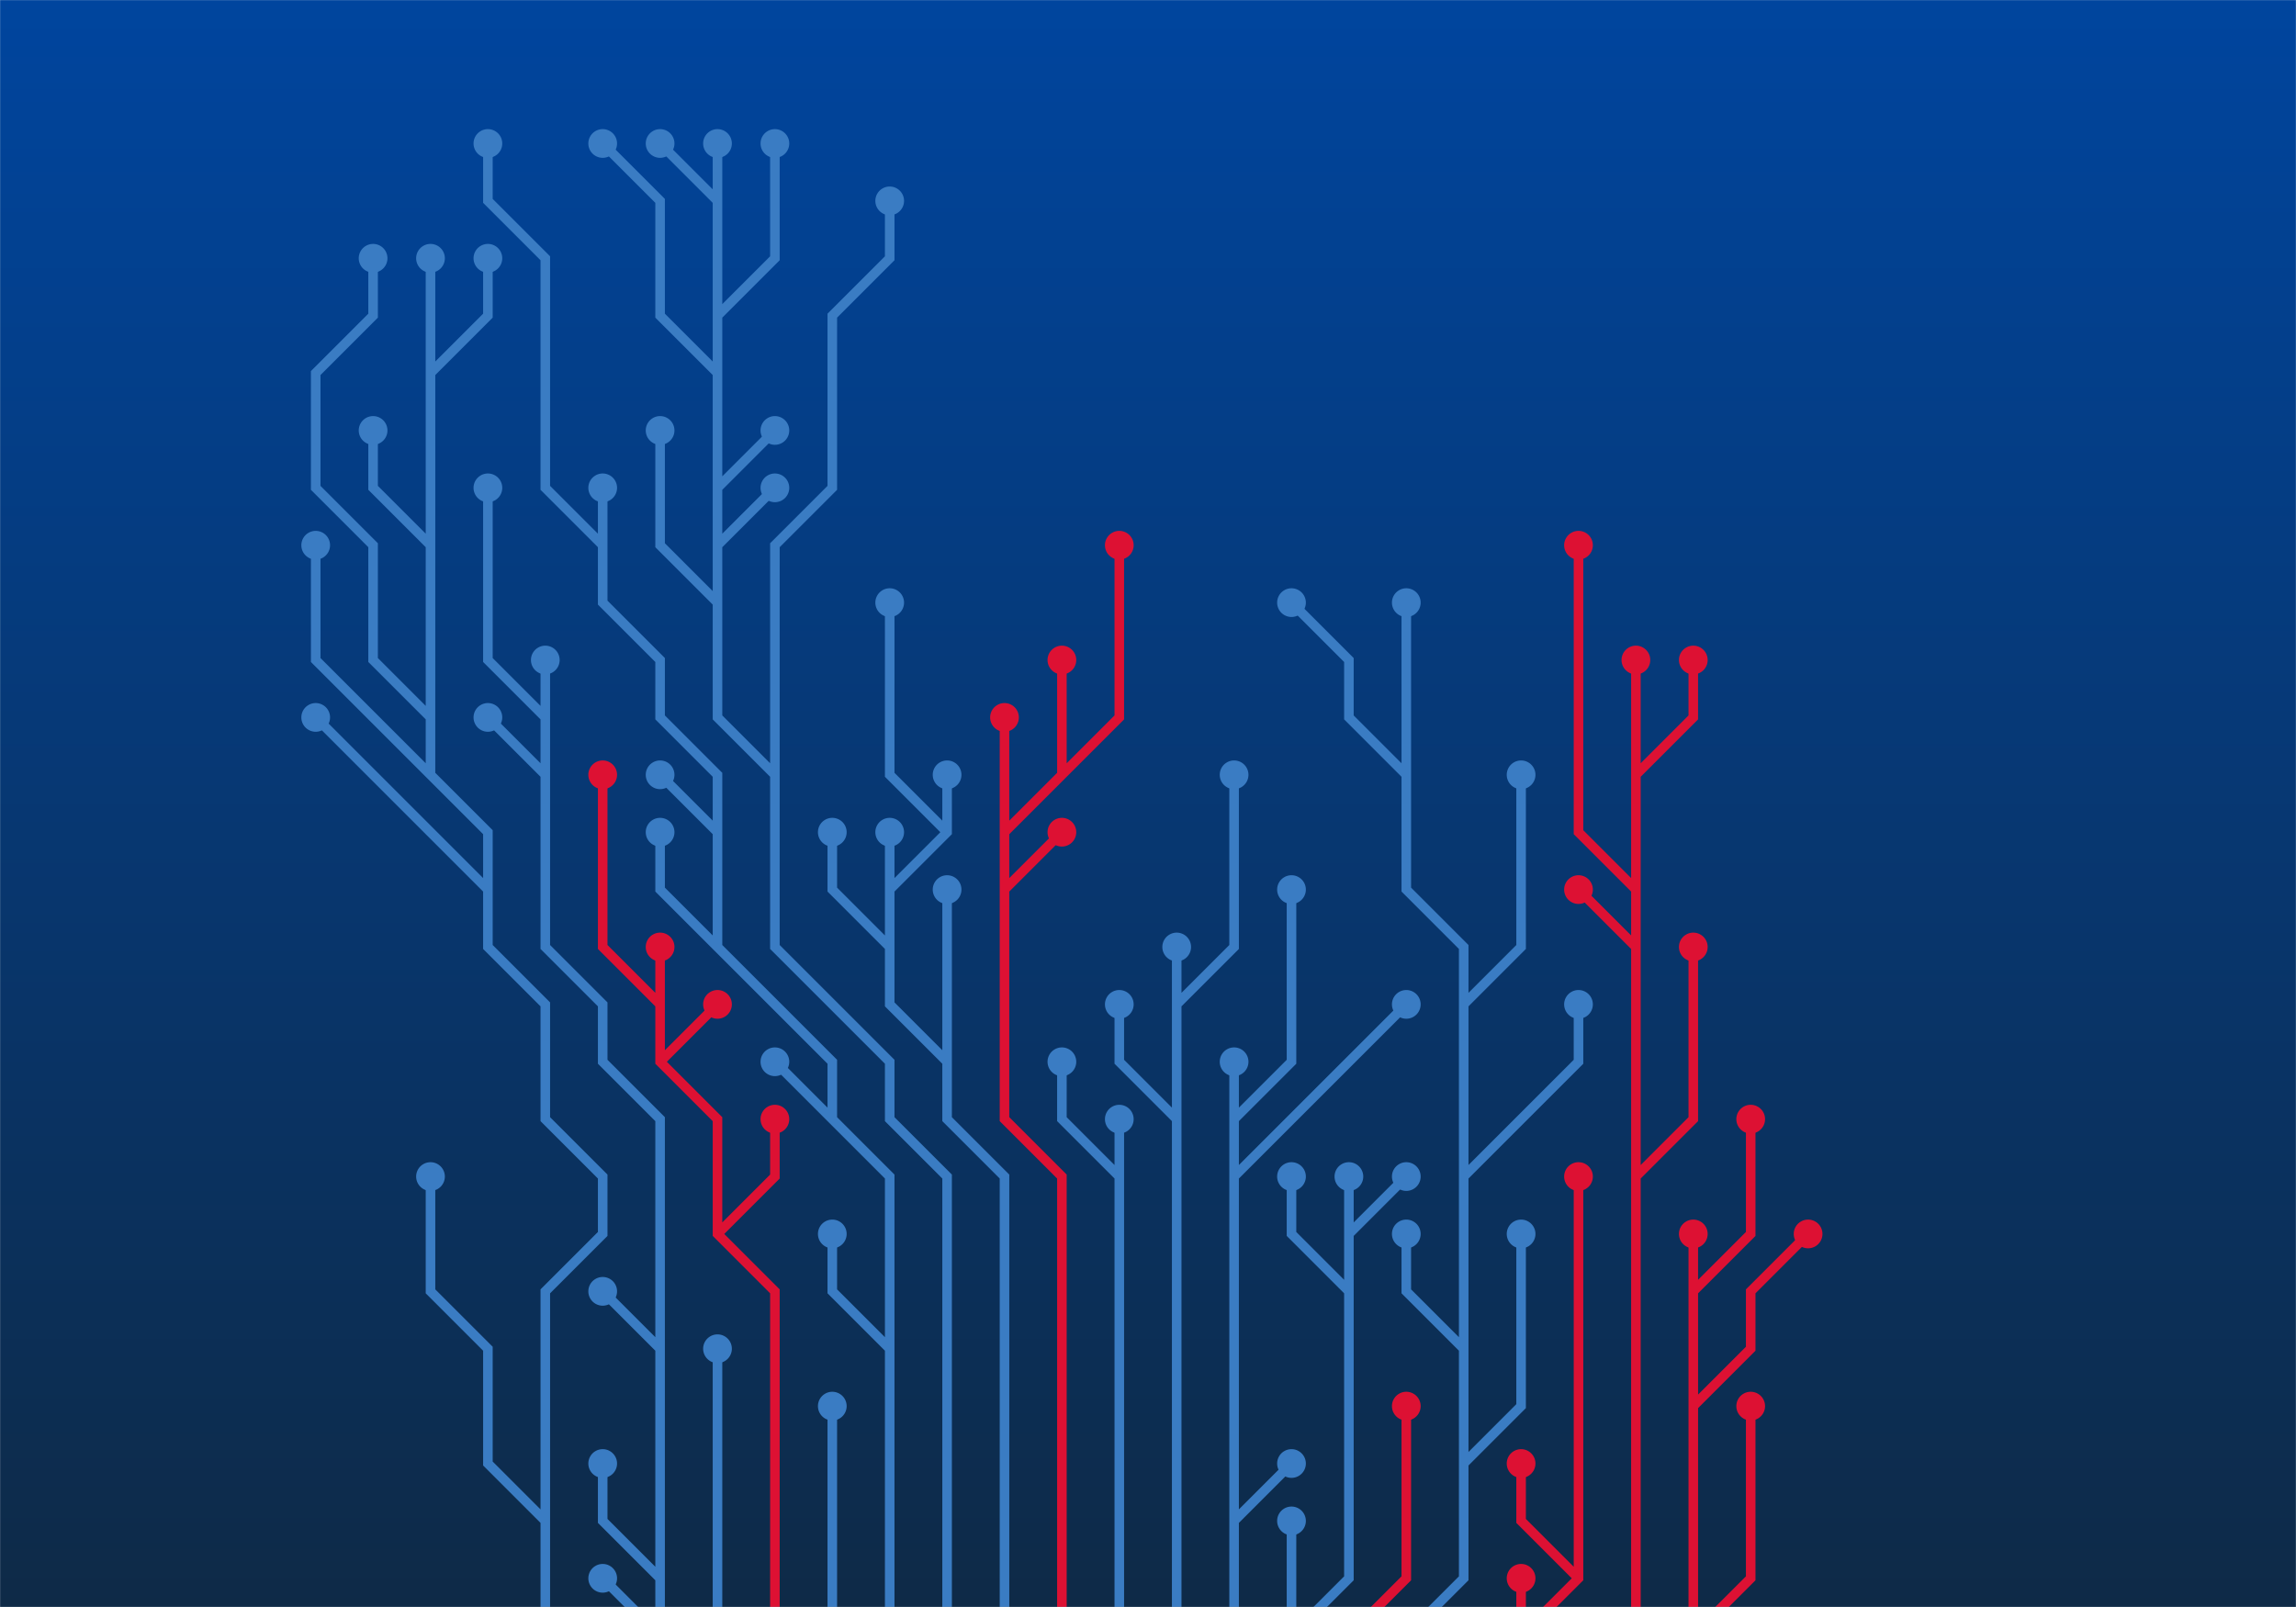 <svg xmlns="http://www.w3.org/2000/svg" version="1.1" xmlns:xlink="http://www.w3.org/1999/xlink" xmlns:svgjs="http://svgjs.dev/svgjs" width="2000" height="1400" preserveAspectRatio="none" viewBox="0 0 2000 1400"><g mask="url(&quot;#SvgjsMask1439&quot;)" fill="none"><rect width="2000" height="1400" x="0" y="0" fill="url(&quot;#SvgjsLinearGradient1440&quot;)"></rect><g mask="url(&quot;#SvgjsMask1441&quot;)"><path d="M1025 975L975 925L975 875M1025 875L1075 825L1075 775L1075 725L1075 675M1025 1475L1025 1425L1025 1375L1025 1325L1025 1275L1025 1225L1025 1175L1025 1125L1025 1075L1025 1025L1025 975L1025 925L1025 875L1025 825" stroke="#3a7cc3" stroke-width="8.33"></path><path d="M1012.5 825 a12.5 12.5 0 1 0 25 0 a12.5 12.5 0 1 0 -25 0zM962.5 875 a12.5 12.5 0 1 0 25 0 a12.5 12.5 0 1 0 -25 0zM1062.5 675 a12.5 12.5 0 1 0 25 0 a12.5 12.5 0 1 0 -25 0z" fill="#3a7cc3"></path><path d="M975 1025L975 975M975 1475L975 1425L975 1375L975 1325L975 1275L975 1225L975 1175L975 1125L975 1075L975 1025L925 975L925 925" stroke="#3a7cc3" stroke-width="8.33"></path><path d="M912.5 925 a12.5 12.5 0 1 0 25 0 a12.5 12.5 0 1 0 -25 0zM962.5 975 a12.5 12.5 0 1 0 25 0 a12.5 12.5 0 1 0 -25 0z" fill="#3a7cc3"></path><path d="M1075 975L1125 925L1125 875L1125 825L1125 775M1075 1025L1125 975L1175 925L1225 875M1075 1325L1125 1275M1075 1475L1075 1425L1075 1375L1075 1325L1075 1275L1075 1225L1075 1175L1075 1125L1075 1075L1075 1025L1075 975L1075 925" stroke="#3a7cc3" stroke-width="8.33"></path><path d="M1062.5 925 a12.5 12.5 0 1 0 25 0 a12.5 12.5 0 1 0 -25 0zM1112.5 775 a12.5 12.5 0 1 0 25 0 a12.5 12.5 0 1 0 -25 0zM1212.5 875 a12.5 12.5 0 1 0 25 0 a12.5 12.5 0 1 0 -25 0zM1112.5 1275 a12.5 12.5 0 1 0 25 0 a12.5 12.5 0 1 0 -25 0z" fill="#3a7cc3"></path><path d="M875 725L875 675L875 625M925 675L975 625L975 575L975 525L975 475M875 775L925 725M925 1475L925 1425L925 1375L925 1325L925 1275L925 1225L925 1175L925 1125L925 1075L925 1025L875 975L875 925L875 875L875 825L875 775L875 725L925 675L925 625L925 575" stroke="#dd1133" stroke-width="8.33"></path><path d="M912.5 575 a12.5 12.5 0 1 0 25 0 a12.5 12.5 0 1 0 -25 0zM862.5 625 a12.5 12.5 0 1 0 25 0 a12.5 12.5 0 1 0 -25 0zM962.5 475 a12.5 12.5 0 1 0 25 0 a12.5 12.5 0 1 0 -25 0zM912.5 725 a12.5 12.5 0 1 0 25 0 a12.5 12.5 0 1 0 -25 0z" fill="#dd1133"></path><path d="M1175 1125L1125 1075L1125 1025M1175 1075L1225 1025M1125 1425L1125 1375L1125 1325M1125 1475L1125 1425L1175 1375L1175 1325L1175 1275L1175 1225L1175 1175L1175 1125L1175 1075L1175 1025" stroke="#3a7cc3" stroke-width="8.33"></path><path d="M1162.5 1025 a12.5 12.5 0 1 0 25 0 a12.5 12.5 0 1 0 -25 0zM1112.5 1025 a12.5 12.5 0 1 0 25 0 a12.5 12.5 0 1 0 -25 0zM1212.5 1025 a12.5 12.5 0 1 0 25 0 a12.5 12.5 0 1 0 -25 0zM1112.5 1325 a12.5 12.5 0 1 0 25 0 a12.5 12.5 0 1 0 -25 0z" fill="#3a7cc3"></path><path d="M825 925L825 875L825 825L825 775M775 825L725 775L725 725M825 725L775 675L775 625L775 575L775 525M775 775L775 725M875 1475L875 1425L875 1375L875 1325L875 1275L875 1225L875 1175L875 1125L875 1075L875 1025L825 975L825 925L775 875L775 825L775 775L825 725L825 675" stroke="#3a7cc3" stroke-width="8.33"></path><path d="M812.5 675 a12.5 12.5 0 1 0 25 0 a12.5 12.5 0 1 0 -25 0zM812.5 775 a12.5 12.5 0 1 0 25 0 a12.5 12.5 0 1 0 -25 0zM712.5 725 a12.5 12.5 0 1 0 25 0 a12.5 12.5 0 1 0 -25 0zM762.5 525 a12.5 12.5 0 1 0 25 0 a12.5 12.5 0 1 0 -25 0zM762.5 725 a12.5 12.5 0 1 0 25 0 a12.5 12.5 0 1 0 -25 0z" fill="#3a7cc3"></path><path d="M1175 1475L1175 1425L1225 1375L1225 1325L1225 1275L1225 1225" stroke="#dd1133" stroke-width="8.33"></path><path d="M1212.5 1225 a12.5 12.5 0 1 0 25 0 a12.5 12.5 0 1 0 -25 0z" fill="#dd1133"></path><path d="M625 275L675 225L675 175L675 125M625 425L675 375M625 175L575 125M625 475L675 425M625 325L575 275L575 225L575 175L525 125M675 675L675 625L675 575L675 525L675 475L725 425L725 375L725 325L725 275L775 225L775 175M625 525L575 475L575 425L575 375M825 1475L825 1425L825 1375L825 1325L825 1275L825 1225L825 1175L825 1125L825 1075L825 1025L775 975L775 925L725 875L675 825L675 775L675 725L675 675L625 625L625 575L625 525L625 475L625 425L625 375L625 325L625 275L625 225L625 175L625 125" stroke="#3a7cc3" stroke-width="8.33"></path><path d="M612.5 125 a12.5 12.5 0 1 0 25 0 a12.5 12.5 0 1 0 -25 0zM662.5 125 a12.5 12.5 0 1 0 25 0 a12.5 12.5 0 1 0 -25 0zM662.5 375 a12.5 12.5 0 1 0 25 0 a12.5 12.5 0 1 0 -25 0zM562.5 125 a12.5 12.5 0 1 0 25 0 a12.5 12.5 0 1 0 -25 0zM662.5 425 a12.5 12.5 0 1 0 25 0 a12.5 12.5 0 1 0 -25 0zM512.5 125 a12.5 12.5 0 1 0 25 0 a12.5 12.5 0 1 0 -25 0zM762.5 175 a12.5 12.5 0 1 0 25 0 a12.5 12.5 0 1 0 -25 0zM562.5 375 a12.5 12.5 0 1 0 25 0 a12.5 12.5 0 1 0 -25 0z" fill="#3a7cc3"></path><path d="M1275 1175L1225 1125L1225 1075M1275 875L1325 825L1325 775L1325 725L1325 675M1275 1275L1325 1225L1325 1175L1325 1125L1325 1075M1225 675L1175 625L1175 575L1125 525M1275 1025L1325 975L1375 925L1375 875M1225 1475L1225 1425L1275 1375L1275 1325L1275 1275L1275 1225L1275 1175L1275 1125L1275 1075L1275 1025L1275 975L1275 925L1275 875L1275 825L1225 775L1225 725L1225 675L1225 625L1225 575L1225 525" stroke="#3a7cc3" stroke-width="8.33"></path><path d="M1212.5 525 a12.5 12.5 0 1 0 25 0 a12.5 12.5 0 1 0 -25 0zM1212.5 1075 a12.5 12.5 0 1 0 25 0 a12.5 12.5 0 1 0 -25 0zM1312.5 675 a12.5 12.5 0 1 0 25 0 a12.5 12.5 0 1 0 -25 0zM1312.5 1075 a12.5 12.5 0 1 0 25 0 a12.5 12.5 0 1 0 -25 0zM1112.5 525 a12.5 12.5 0 1 0 25 0 a12.5 12.5 0 1 0 -25 0zM1362.5 875 a12.5 12.5 0 1 0 25 0 a12.5 12.5 0 1 0 -25 0z" fill="#3a7cc3"></path><path d="M775 1175L725 1125L725 1075M725 975L675 925M625 725L575 675M525 475L475 425L475 375L475 325L475 275L475 225L425 175L425 125M625 825L575 775L575 725M775 1475L775 1425L775 1375L775 1325L775 1275L775 1225L775 1175L775 1125L775 1075L775 1025L725 975L725 925L675 875L625 825L625 775L625 725L625 675L575 625L575 575L525 525L525 475L525 425" stroke="#3a7cc3" stroke-width="8.33"></path><path d="M512.5 425 a12.5 12.5 0 1 0 25 0 a12.5 12.5 0 1 0 -25 0zM712.5 1075 a12.5 12.5 0 1 0 25 0 a12.5 12.5 0 1 0 -25 0zM662.5 925 a12.5 12.5 0 1 0 25 0 a12.5 12.5 0 1 0 -25 0zM562.5 675 a12.5 12.5 0 1 0 25 0 a12.5 12.5 0 1 0 -25 0zM412.5 125 a12.5 12.5 0 1 0 25 0 a12.5 12.5 0 1 0 -25 0zM562.5 725 a12.5 12.5 0 1 0 25 0 a12.5 12.5 0 1 0 -25 0z" fill="#3a7cc3"></path><path d="M1375 1375L1325 1325L1325 1275M1325 1425L1325 1375M1275 1475L1325 1425L1375 1375L1375 1325L1375 1275L1375 1225L1375 1175L1375 1125L1375 1075L1375 1025" stroke="#dd1133" stroke-width="8.33"></path><path d="M1362.5 1025 a12.5 12.5 0 1 0 25 0 a12.5 12.5 0 1 0 -25 0zM1312.5 1275 a12.5 12.5 0 1 0 25 0 a12.5 12.5 0 1 0 -25 0zM1312.5 1375 a12.5 12.5 0 1 0 25 0 a12.5 12.5 0 1 0 -25 0z" fill="#dd1133"></path><path d="M725 1475L725 1425L725 1375L725 1325L725 1275L725 1225" stroke="#3a7cc3" stroke-width="8.33"></path><path d="M712.5 1225 a12.5 12.5 0 1 0 25 0 a12.5 12.5 0 1 0 -25 0z" fill="#3a7cc3"></path><path d="M575 875L575 825M625 1075L675 1025L675 975M575 925L625 875M675 1475L675 1425L675 1375L675 1325L675 1275L675 1225L675 1175L675 1125L625 1075L625 1025L625 975L575 925L575 875L525 825L525 775L525 725L525 675" stroke="#dd1133" stroke-width="8.33"></path><path d="M512.5 675 a12.5 12.5 0 1 0 25 0 a12.5 12.5 0 1 0 -25 0zM562.5 825 a12.5 12.5 0 1 0 25 0 a12.5 12.5 0 1 0 -25 0zM662.5 975 a12.5 12.5 0 1 0 25 0 a12.5 12.5 0 1 0 -25 0zM612.5 875 a12.5 12.5 0 1 0 25 0 a12.5 12.5 0 1 0 -25 0z" fill="#dd1133"></path><path d="M625 1475L625 1425L625 1375L625 1325L625 1275L625 1225L625 1175" stroke="#3a7cc3" stroke-width="8.33"></path><path d="M612.5 1175 a12.5 12.5 0 1 0 25 0 a12.5 12.5 0 1 0 -25 0z" fill="#3a7cc3"></path><path d="M1425 1025L1475 975L1475 925L1475 875L1475 825M1425 775L1375 725L1375 675L1375 625L1375 575L1375 525L1375 475M1425 675L1425 625L1425 575M1425 825L1375 775M1425 1475L1425 1425L1425 1375L1425 1325L1425 1275L1425 1225L1425 1175L1425 1125L1425 1075L1425 1025L1425 975L1425 925L1425 875L1425 825L1425 775L1425 725L1425 675L1475 625L1475 575" stroke="#dd1133" stroke-width="8.33"></path><path d="M1462.5 575 a12.5 12.5 0 1 0 25 0 a12.5 12.5 0 1 0 -25 0zM1462.5 825 a12.5 12.5 0 1 0 25 0 a12.5 12.5 0 1 0 -25 0zM1362.5 475 a12.5 12.5 0 1 0 25 0 a12.5 12.5 0 1 0 -25 0zM1412.5 575 a12.5 12.5 0 1 0 25 0 a12.5 12.5 0 1 0 -25 0zM1362.5 775 a12.5 12.5 0 1 0 25 0 a12.5 12.5 0 1 0 -25 0z" fill="#dd1133"></path><path d="M575 1375L525 1325L525 1275M575 1175L525 1125M475 675L425 625M475 625L475 575M575 1425L525 1375M575 1475L575 1425L575 1375L575 1325L575 1275L575 1225L575 1175L575 1125L575 1075L575 1025L575 975L525 925L525 875L475 825L475 775L475 725L475 675L475 625L425 575L425 525L425 475L425 425" stroke="#3a7cc3" stroke-width="8.33"></path><path d="M412.5 425 a12.5 12.5 0 1 0 25 0 a12.5 12.5 0 1 0 -25 0zM512.5 1275 a12.5 12.5 0 1 0 25 0 a12.5 12.5 0 1 0 -25 0zM512.5 1125 a12.5 12.5 0 1 0 25 0 a12.5 12.5 0 1 0 -25 0zM412.5 625 a12.5 12.5 0 1 0 25 0 a12.5 12.5 0 1 0 -25 0zM462.5 575 a12.5 12.5 0 1 0 25 0 a12.5 12.5 0 1 0 -25 0zM512.5 1375 a12.5 12.5 0 1 0 25 0 a12.5 12.5 0 1 0 -25 0z" fill="#3a7cc3"></path><path d="M1475 1125L1525 1075L1525 1025L1525 975M1475 1225L1525 1175L1525 1125L1575 1075M1475 1425L1525 1375L1525 1325L1525 1275L1525 1225M1475 1475L1475 1425L1475 1375L1475 1325L1475 1275L1475 1225L1475 1175L1475 1125L1475 1075" stroke="#dd1133" stroke-width="8.33"></path><path d="M1462.5 1075 a12.5 12.5 0 1 0 25 0 a12.5 12.5 0 1 0 -25 0zM1512.5 975 a12.5 12.5 0 1 0 25 0 a12.5 12.5 0 1 0 -25 0zM1562.5 1075 a12.5 12.5 0 1 0 25 0 a12.5 12.5 0 1 0 -25 0zM1512.5 1225 a12.5 12.5 0 1 0 25 0 a12.5 12.5 0 1 0 -25 0z" fill="#dd1133"></path><path d="M475 1325L425 1275L425 1225L425 1175L375 1125L375 1075L375 1025M375 475L325 425L325 375M375 625L325 575L325 525L325 475L275 425L275 375L275 325L325 275L325 225M375 675L325 625L275 575L275 525L275 475M375 325L425 275L425 225M425 775L375 725L325 675L275 625M525 1475L475 1425L475 1375L475 1325L475 1275L475 1225L475 1175L475 1125L525 1075L525 1025L475 975L475 925L475 875L425 825L425 775L425 725L375 675L375 625L375 575L375 525L375 475L375 425L375 375L375 325L375 275L375 225" stroke="#3a7cc3" stroke-width="8.33"></path><path d="M362.5 225 a12.5 12.5 0 1 0 25 0 a12.5 12.5 0 1 0 -25 0zM362.5 1025 a12.5 12.5 0 1 0 25 0 a12.5 12.5 0 1 0 -25 0zM312.5 375 a12.5 12.5 0 1 0 25 0 a12.5 12.5 0 1 0 -25 0zM312.5 225 a12.5 12.5 0 1 0 25 0 a12.5 12.5 0 1 0 -25 0zM262.5 475 a12.5 12.5 0 1 0 25 0 a12.5 12.5 0 1 0 -25 0zM412.5 225 a12.5 12.5 0 1 0 25 0 a12.5 12.5 0 1 0 -25 0zM262.5 625 a12.5 12.5 0 1 0 25 0 a12.5 12.5 0 1 0 -25 0z" fill="#3a7cc3"></path></g></g><defs><mask id="SvgjsMask1439"><rect width="2000" height="1400" fill="#ffffff"></rect></mask><linearGradient x1="50%" y1="100%" x2="50%" y2="0%" gradientUnits="userSpaceOnUse" id="SvgjsLinearGradient1440"><stop stop-color="#0e2a47" offset="0"></stop><stop stop-color="#00459e" offset="1"></stop></linearGradient><mask id="SvgjsMask1441"><rect width="2000" height="1400" fill="white"></rect><path d="M1018.75 825 a6.25 6.25 0 1 0 12.5 0 a6.25 6.25 0 1 0 -12.5 0zM968.75 875 a6.25 6.25 0 1 0 12.5 0 a6.25 6.25 0 1 0 -12.5 0zM1068.75 675 a6.25 6.25 0 1 0 12.5 0 a6.25 6.25 0 1 0 -12.5 0z" fill="black"></path><path d="M918.75 925 a6.25 6.25 0 1 0 12.5 0 a6.25 6.25 0 1 0 -12.5 0zM968.75 975 a6.25 6.25 0 1 0 12.5 0 a6.25 6.25 0 1 0 -12.5 0z" fill="black"></path><path d="M1068.75 925 a6.25 6.25 0 1 0 12.5 0 a6.25 6.25 0 1 0 -12.5 0zM1118.75 775 a6.25 6.25 0 1 0 12.5 0 a6.25 6.25 0 1 0 -12.5 0zM1218.75 875 a6.25 6.25 0 1 0 12.5 0 a6.25 6.25 0 1 0 -12.5 0zM1118.75 1275 a6.25 6.25 0 1 0 12.5 0 a6.25 6.25 0 1 0 -12.5 0z" fill="black"></path><path d="M918.75 575 a6.25 6.25 0 1 0 12.5 0 a6.25 6.25 0 1 0 -12.5 0zM868.75 625 a6.25 6.25 0 1 0 12.5 0 a6.25 6.25 0 1 0 -12.5 0zM968.75 475 a6.25 6.25 0 1 0 12.5 0 a6.25 6.25 0 1 0 -12.5 0zM918.75 725 a6.25 6.25 0 1 0 12.5 0 a6.25 6.25 0 1 0 -12.5 0z" fill="black"></path><path d="M1168.75 1025 a6.25 6.25 0 1 0 12.5 0 a6.25 6.25 0 1 0 -12.5 0zM1118.75 1025 a6.25 6.25 0 1 0 12.5 0 a6.25 6.25 0 1 0 -12.5 0zM1218.75 1025 a6.25 6.25 0 1 0 12.5 0 a6.25 6.25 0 1 0 -12.5 0zM1118.75 1325 a6.25 6.25 0 1 0 12.5 0 a6.25 6.25 0 1 0 -12.5 0z" fill="black"></path><path d="M818.75 675 a6.25 6.25 0 1 0 12.5 0 a6.25 6.25 0 1 0 -12.5 0zM818.75 775 a6.25 6.25 0 1 0 12.5 0 a6.25 6.25 0 1 0 -12.5 0zM718.75 725 a6.25 6.25 0 1 0 12.5 0 a6.25 6.25 0 1 0 -12.5 0zM768.75 525 a6.25 6.25 0 1 0 12.5 0 a6.25 6.25 0 1 0 -12.5 0zM768.75 725 a6.25 6.25 0 1 0 12.5 0 a6.25 6.25 0 1 0 -12.5 0z" fill="black"></path><path d="M1218.75 1225 a6.25 6.25 0 1 0 12.5 0 a6.25 6.25 0 1 0 -12.5 0z" fill="black"></path><path d="M618.75 125 a6.25 6.25 0 1 0 12.5 0 a6.25 6.25 0 1 0 -12.5 0zM668.75 125 a6.25 6.25 0 1 0 12.5 0 a6.25 6.25 0 1 0 -12.5 0zM668.75 375 a6.25 6.25 0 1 0 12.5 0 a6.25 6.25 0 1 0 -12.5 0zM568.75 125 a6.25 6.25 0 1 0 12.5 0 a6.25 6.25 0 1 0 -12.5 0zM668.75 425 a6.25 6.25 0 1 0 12.5 0 a6.25 6.25 0 1 0 -12.5 0zM518.75 125 a6.25 6.25 0 1 0 12.5 0 a6.25 6.25 0 1 0 -12.5 0zM768.75 175 a6.25 6.25 0 1 0 12.5 0 a6.25 6.25 0 1 0 -12.5 0zM568.75 375 a6.25 6.25 0 1 0 12.5 0 a6.25 6.25 0 1 0 -12.5 0z" fill="black"></path><path d="M1218.75 525 a6.25 6.25 0 1 0 12.5 0 a6.25 6.25 0 1 0 -12.5 0zM1218.75 1075 a6.25 6.25 0 1 0 12.5 0 a6.25 6.25 0 1 0 -12.5 0zM1318.75 675 a6.25 6.25 0 1 0 12.5 0 a6.25 6.25 0 1 0 -12.5 0zM1318.75 1075 a6.25 6.25 0 1 0 12.5 0 a6.25 6.25 0 1 0 -12.5 0zM1118.75 525 a6.25 6.25 0 1 0 12.5 0 a6.25 6.25 0 1 0 -12.5 0zM1368.75 875 a6.25 6.25 0 1 0 12.5 0 a6.25 6.25 0 1 0 -12.5 0z" fill="black"></path><path d="M518.75 425 a6.25 6.25 0 1 0 12.5 0 a6.25 6.25 0 1 0 -12.5 0zM718.75 1075 a6.25 6.25 0 1 0 12.5 0 a6.25 6.25 0 1 0 -12.5 0zM668.75 925 a6.25 6.25 0 1 0 12.5 0 a6.25 6.25 0 1 0 -12.5 0zM568.75 675 a6.25 6.25 0 1 0 12.5 0 a6.25 6.25 0 1 0 -12.5 0zM418.75 125 a6.25 6.25 0 1 0 12.5 0 a6.25 6.25 0 1 0 -12.5 0zM568.75 725 a6.25 6.25 0 1 0 12.5 0 a6.25 6.25 0 1 0 -12.5 0z" fill="black"></path><path d="M1368.75 1025 a6.25 6.25 0 1 0 12.5 0 a6.25 6.25 0 1 0 -12.5 0zM1318.75 1275 a6.25 6.25 0 1 0 12.5 0 a6.25 6.25 0 1 0 -12.5 0zM1318.75 1375 a6.25 6.25 0 1 0 12.5 0 a6.25 6.25 0 1 0 -12.5 0z" fill="black"></path><path d="M718.75 1225 a6.25 6.25 0 1 0 12.5 0 a6.25 6.25 0 1 0 -12.5 0z" fill="black"></path><path d="M518.75 675 a6.25 6.25 0 1 0 12.5 0 a6.25 6.25 0 1 0 -12.5 0zM568.75 825 a6.25 6.25 0 1 0 12.5 0 a6.25 6.25 0 1 0 -12.5 0zM668.75 975 a6.25 6.25 0 1 0 12.5 0 a6.25 6.25 0 1 0 -12.5 0zM618.75 875 a6.25 6.25 0 1 0 12.5 0 a6.25 6.25 0 1 0 -12.5 0z" fill="black"></path><path d="M618.75 1175 a6.25 6.25 0 1 0 12.5 0 a6.25 6.25 0 1 0 -12.5 0z" fill="black"></path><path d="M1468.75 575 a6.25 6.25 0 1 0 12.5 0 a6.25 6.25 0 1 0 -12.5 0zM1468.75 825 a6.25 6.25 0 1 0 12.5 0 a6.25 6.25 0 1 0 -12.5 0zM1368.75 475 a6.25 6.25 0 1 0 12.5 0 a6.25 6.25 0 1 0 -12.5 0zM1418.75 575 a6.25 6.25 0 1 0 12.5 0 a6.25 6.25 0 1 0 -12.5 0zM1368.75 775 a6.25 6.25 0 1 0 12.5 0 a6.25 6.25 0 1 0 -12.5 0z" fill="black"></path><path d="M418.75 425 a6.25 6.25 0 1 0 12.5 0 a6.25 6.25 0 1 0 -12.5 0zM518.75 1275 a6.25 6.25 0 1 0 12.5 0 a6.25 6.25 0 1 0 -12.5 0zM518.75 1125 a6.25 6.25 0 1 0 12.5 0 a6.25 6.25 0 1 0 -12.5 0zM418.75 625 a6.25 6.25 0 1 0 12.5 0 a6.25 6.25 0 1 0 -12.5 0zM468.75 575 a6.25 6.25 0 1 0 12.5 0 a6.25 6.25 0 1 0 -12.5 0zM518.75 1375 a6.25 6.25 0 1 0 12.5 0 a6.25 6.25 0 1 0 -12.5 0z" fill="black"></path><path d="M1468.75 1075 a6.25 6.25 0 1 0 12.5 0 a6.25 6.25 0 1 0 -12.5 0zM1518.75 975 a6.25 6.25 0 1 0 12.5 0 a6.25 6.25 0 1 0 -12.5 0zM1568.75 1075 a6.25 6.25 0 1 0 12.5 0 a6.25 6.25 0 1 0 -12.5 0zM1518.75 1225 a6.25 6.25 0 1 0 12.5 0 a6.25 6.25 0 1 0 -12.5 0z" fill="black"></path><path d="M368.75 225 a6.25 6.25 0 1 0 12.5 0 a6.25 6.25 0 1 0 -12.5 0zM368.75 1025 a6.25 6.25 0 1 0 12.5 0 a6.25 6.25 0 1 0 -12.5 0zM318.75 375 a6.25 6.25 0 1 0 12.5 0 a6.25 6.25 0 1 0 -12.5 0zM318.75 225 a6.25 6.25 0 1 0 12.5 0 a6.25 6.25 0 1 0 -12.5 0zM268.75 475 a6.25 6.25 0 1 0 12.5 0 a6.25 6.25 0 1 0 -12.5 0zM418.75 225 a6.25 6.25 0 1 0 12.5 0 a6.25 6.25 0 1 0 -12.5 0zM268.75 625 a6.25 6.25 0 1 0 12.5 0 a6.25 6.25 0 1 0 -12.5 0z" fill="black"></path></mask></defs></svg>